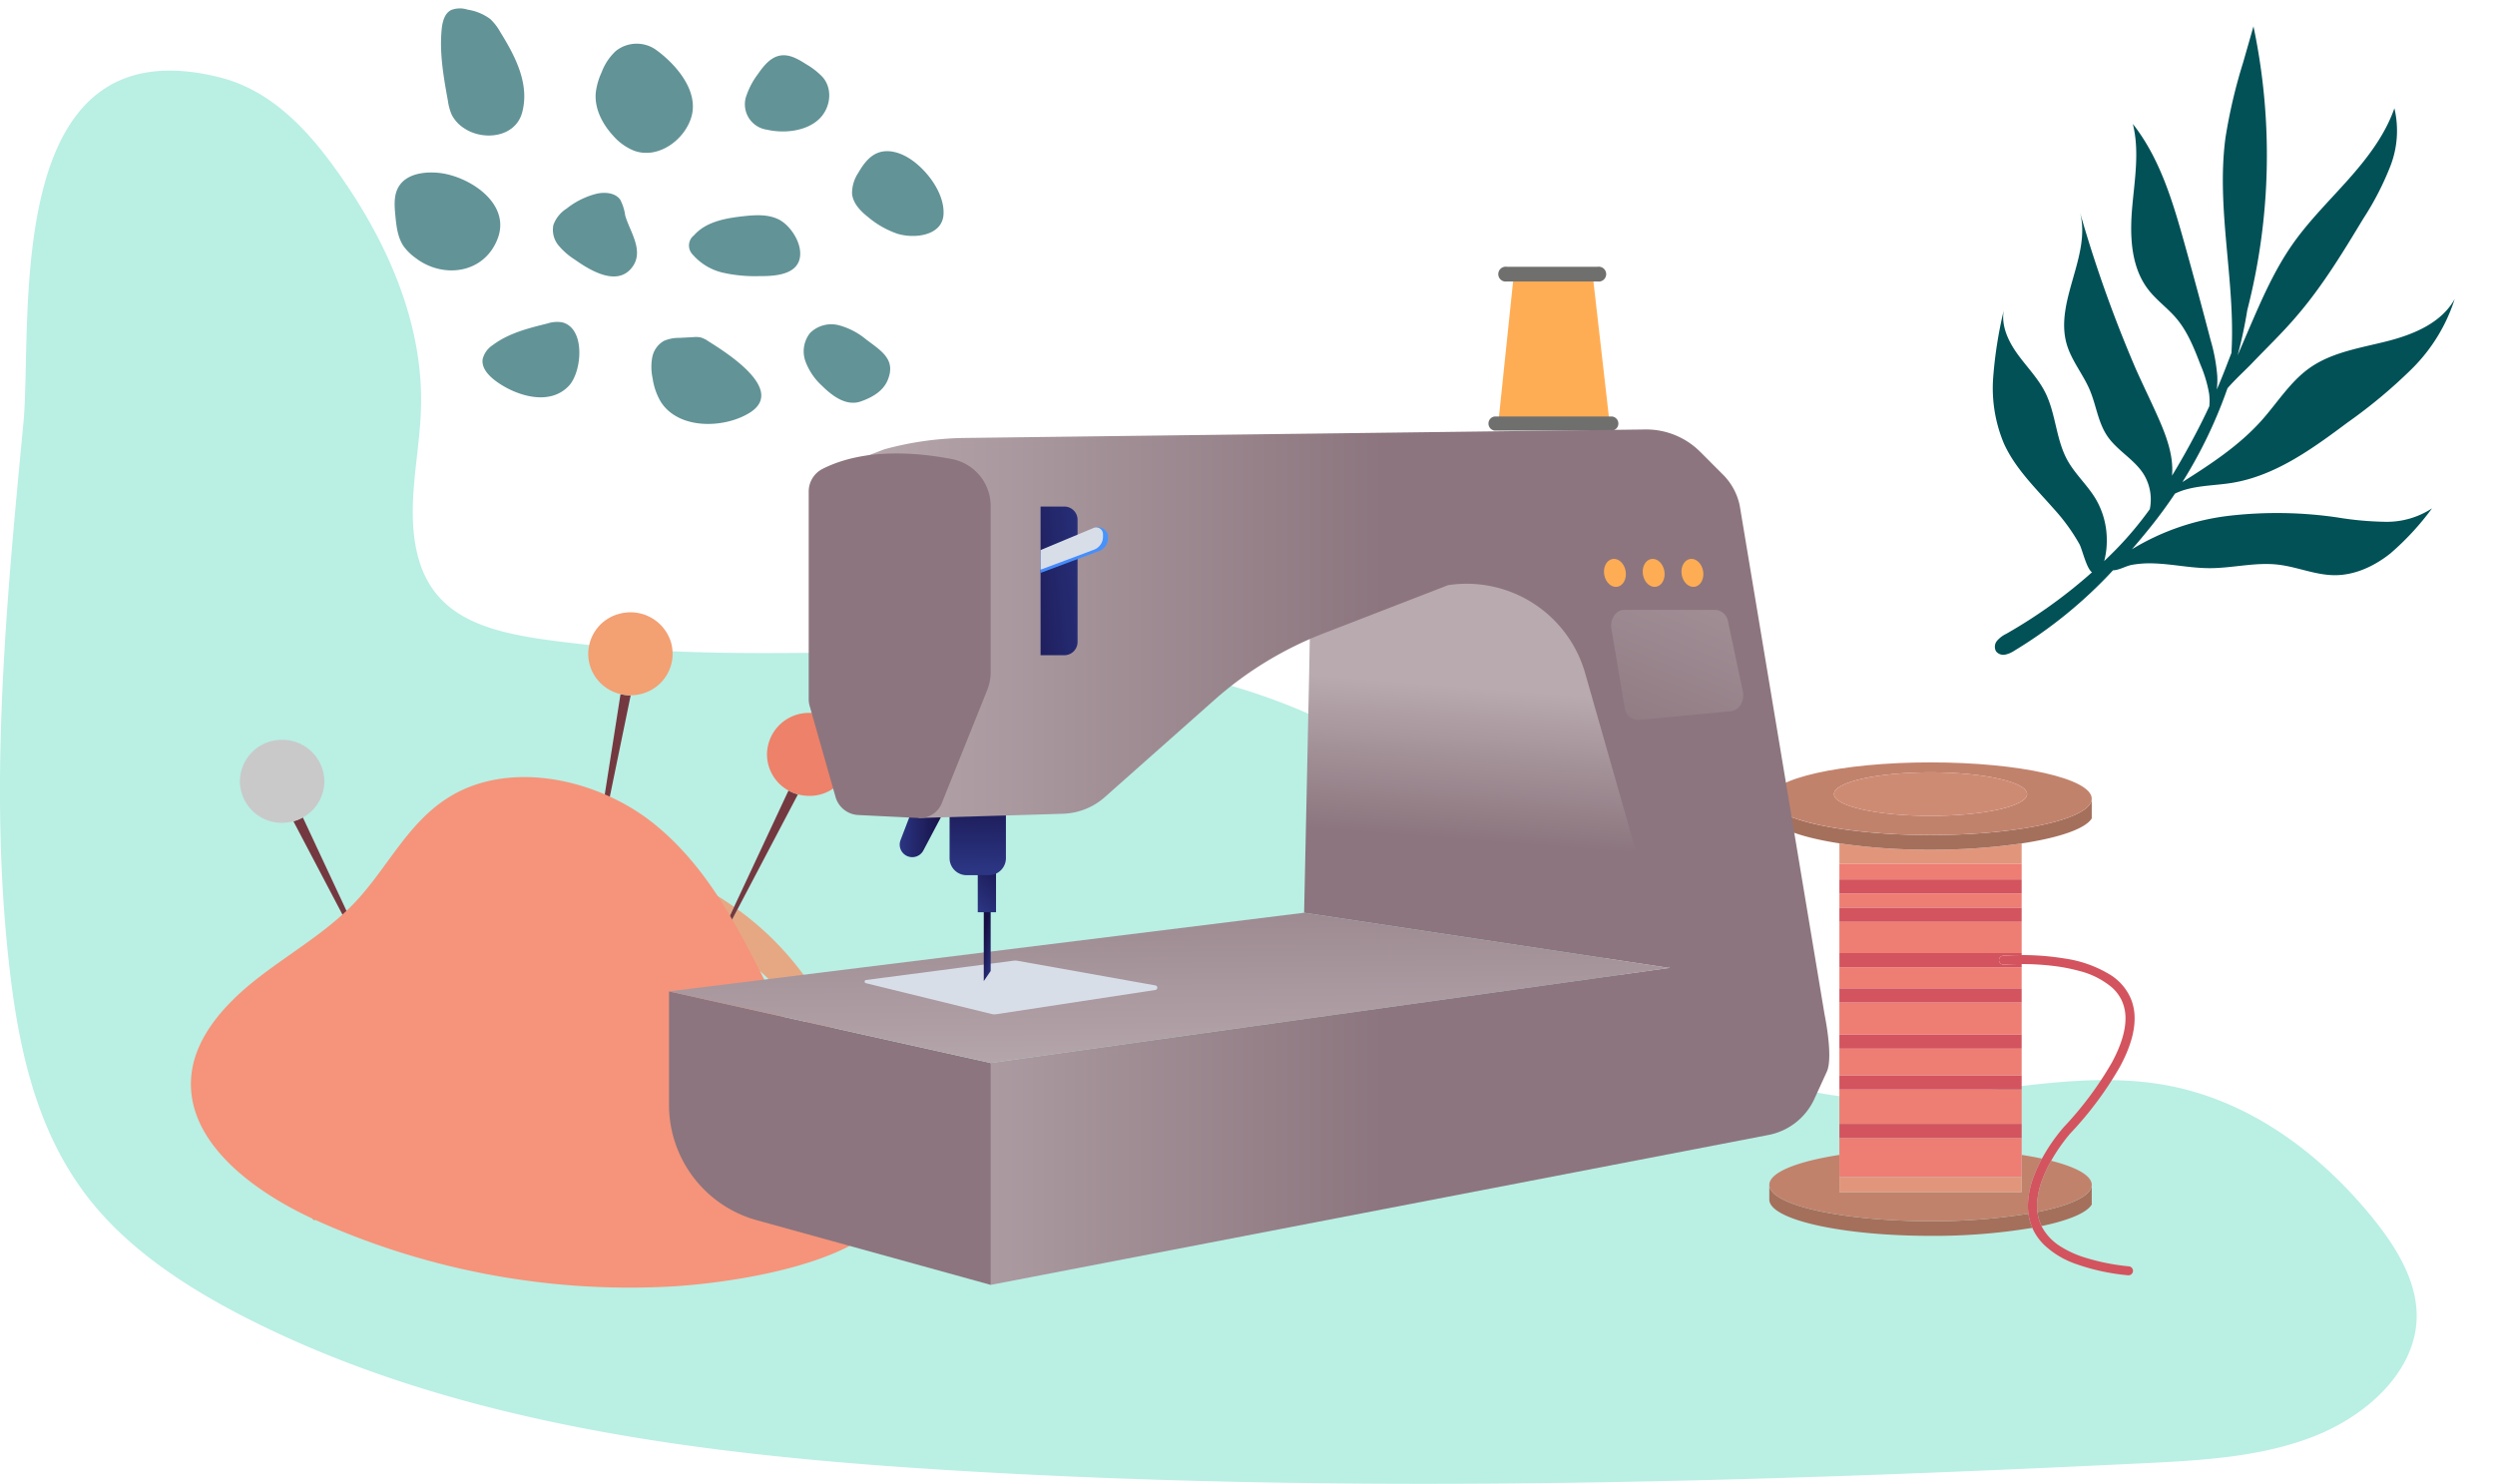 <svg xmlns="http://www.w3.org/2000/svg" xmlns:xlink="http://www.w3.org/1999/xlink" width="521.367" height="310.066" viewBox="0 0 521.367 310.066">
  <defs>
    <linearGradient id="linear-gradient" x1="1.758" y1="-4.257" x2="0.028" y2="2.091" gradientUnits="objectBoundingBox">
      <stop offset="0" stop-color="#b8aaaf"/>
      <stop offset="0.552" stop-color="#8c757e"/>
      <stop offset="1" stop-color="#8c757e"/>
    </linearGradient>
    <linearGradient id="linear-gradient-2" x1="0.542" y1="1.152" x2="0.333" y2="-2.341" xlink:href="#linear-gradient"/>
    <linearGradient id="linear-gradient-3" x1="0.768" y1="1.08" x2="0.385" y2="0.251" gradientUnits="objectBoundingBox">
      <stop offset="0" stop-color="#2b3582"/>
      <stop offset="1" stop-color="#150e42"/>
    </linearGradient>
    <linearGradient id="linear-gradient-4" x1="0.407" y1="1.037" x2="0.551" y2="0.205" xlink:href="#linear-gradient-3"/>
    <linearGradient id="linear-gradient-5" x1="0.524" y1="0.369" x2="0.484" y2="0.997" xlink:href="#linear-gradient"/>
    <linearGradient id="linear-gradient-6" x1="0.497" y1="0.921" x2="0.505" y2="-0.35" xlink:href="#linear-gradient-3"/>
    <linearGradient id="linear-gradient-7" x1="0" y1="0.5" x2="1" y2="0.5" xlink:href="#linear-gradient-3"/>
    <linearGradient id="linear-gradient-8" x1="0" y1="0.5" x2="1" y2="0.5" xlink:href="#linear-gradient"/>
    <linearGradient id="linear-gradient-9" x1="1.626" y1="-1.773" x2="-1.334" y2="4.099" xlink:href="#linear-gradient"/>
    <linearGradient id="linear-gradient-10" x1="4.891" y1="-1.811" x2="-1.712" y2="1.592" xlink:href="#linear-gradient"/>
    <linearGradient id="linear-gradient-11" x1="1.546" y1="0.045" x2="-1.398" y2="1.235" xlink:href="#linear-gradient-3"/>
    <linearGradient id="linear-gradient-12" x1="2.638" y1="-5.853" x2="-1.829" y2="7.304" gradientUnits="objectBoundingBox">
      <stop offset="0" stop-color="#53d8ff"/>
      <stop offset="0.206" stop-color="#4db9fd"/>
      <stop offset="1" stop-color="#3840f7"/>
    </linearGradient>
  </defs>
  <g id="Grupo_1055043" data-name="Grupo 1055043" transform="translate(-180 -6522.934)">
    <g id="Grupo_1054396" data-name="Grupo 1054396" transform="matrix(0.545, -0.839, 0.839, 0.545, -690.101, 7958.821)" opacity="0.62">
      <path id="Trazado_771758" data-name="Trazado 771758" d="M1720.212,182.568c-.6,2.9-.865,6.576,1.691,8.54,1.9,1.463,4.265,2.741,6.76,2.28,4.585-.846,4.409-4.34,4.695-8.405a14.933,14.933,0,0,0-.625-6.423,6.3,6.3,0,0,0-4.628-4.137,6.18,6.18,0,0,0-5.487,2.418A13.1,13.1,0,0,0,1720.212,182.568Z" transform="translate(-16.941 -47.144)" fill="#025157"/>
      <path id="Trazado_771759" data-name="Trazado 771759" d="M1704.925,145.541a5.052,5.052,0,0,0-.229-1.718,5.272,5.272,0,0,0-.723-1.209q-.883-1.212-1.764-2.424a7.841,7.841,0,0,0-2.277-2.351,5.059,5.059,0,0,0-4.232-.164,11.233,11.233,0,0,0-3.6,2.436,13.408,13.408,0,0,0-3.2,4.126c-2.866,6.288,2.51,14.132,8.2,16.8C1705.318,164.878,1704.984,149.91,1704.925,145.541Z" transform="translate(-6.775 -35.259)" fill="#025157"/>
      <path id="Trazado_771760" data-name="Trazado 771760" d="M1684.827,104.019a6.45,6.45,0,0,0-1.872-2.43c-3-2.81-6.1-5.69-9.96-7.106a4.911,4.911,0,0,0-3.636-.2c-1.756.782-2.268,3.009-2.37,4.928-.272,5,1.62,12.183,7.5,13.221C1678.461,113.129,1686.494,108.834,1684.827,104.019Z" transform="translate(0 -21.384)" fill="#025157"/>
      <path id="Trazado_771761" data-name="Trazado 771761" d="M1702.815,49.316c-1.437-2.774-3.89-5.559-7.011-5.418-2.034.092-3.773,1.417-5.365,2.683-1.794,1.428-3.663,2.953-4.51,5.084a11.4,11.4,0,0,0-.648,3.407c-.509,7.051,4.954,13.654,12.629,12.094C1705.83,65.556,1705.7,54.883,1702.815,49.316Z" transform="translate(-5.861 -5.319)" fill="#025157"/>
      <path id="Trazado_771762" data-name="Trazado 771762" d="M1747.848,38.772a11.291,11.291,0,0,0,1.13-3.194,10.522,10.522,0,0,0-.931-5.065,5.079,5.079,0,0,0-1.982-2.873c-1.351-.737-3.026-.152-4.392.554-4.479,2.314-8.21,5.818-11.877,9.276a10.759,10.759,0,0,0-2.015,2.3,7.359,7.359,0,0,0-.9,3.515c-.139,4.832,4.15,10.167,9.372,8.475C1742.191,49.835,1745.379,44,1747.848,38.772Z" transform="translate(-19.207 0)" fill="#025157"/>
      <path id="Trazado_771763" data-name="Trazado 771763" d="M1725.028,101.562a9.861,9.861,0,0,0,2.169-2.635c.659-1.683-.371-3.568-1.662-4.834a16.6,16.6,0,0,0-6.016-3.552,6.744,6.744,0,0,0-4.372-.44,5.1,5.1,0,0,0-2.974,3.2,14.542,14.542,0,0,0-.642,4.454c-.134,3.662-.05,10.271,4.84,10.915C1720.938,109.271,1722.655,104.244,1725.028,101.562Z" transform="translate(-14.277 -20.064)" fill="#025157"/>
      <path id="Trazado_771764" data-name="Trazado 771764" d="M1769.615,83.8a7,7,0,0,0-4.771-6.807,11.564,11.564,0,0,0-5.371-.062,13.966,13.966,0,0,0-4.246,1.3c-2.928,1.56-4.713,4.709-5.535,7.924a11.457,11.457,0,0,0-.245,5.407c1.209,5.207,7.731,7.658,12.568,6.123C1767.434,95.955,1769.382,88.8,1769.615,83.8Z" transform="translate(-26.369 -15.817)" fill="#025157"/>
      <path id="Trazado_771765" data-name="Trazado 771765" d="M1792.557,129.309a15.32,15.32,0,0,0,.381-4.311c-.013-1.937-.1-4.062-1.386-5.506-1.4-1.57-3.745-1.794-5.851-1.853a16.038,16.038,0,0,0-4.852.391,5.349,5.349,0,0,0-3.841,7.521c1.242,3.41,4.172,7.093,7.855,7.937C1788.009,134.209,1791.638,132.537,1792.557,129.309Z" transform="translate(-35.133 -28.952)" fill="#025157"/>
      <path id="Trazado_771766" data-name="Trazado 771766" d="M1748.293,141.06c-.326-2.461-1.9-4.554-3.472-6.476-2.386-2.914-5.223-5.908-8.95-6.444a2.688,2.688,0,0,0-3.506,1.974,11.884,11.884,0,0,0,.284,7.392,30.339,30.339,0,0,0,3.476,6.652c1.48,2.294,4.076,6.119,7.327,5.269C1746.588,148.607,1748.684,144,1748.293,141.06Z" transform="translate(-20.816 -32.307)" fill="#025157"/>
      <path id="Trazado_771767" data-name="Trazado 771767" d="M1786.524,167.177c-.058-2.25-.774-4.653-2.6-5.973-1.587-1.148-3.687-1.258-5.643-1.156a7.708,7.708,0,0,0-4.438,1.273c-1.638,1.291-2.114,3.549-2.3,5.626a19.033,19.033,0,0,0,.439,6.9c1,3.515,4.732,8.143,8.688,5.827C1784.563,177.4,1786.632,171.407,1786.524,167.177Z" transform="translate(-33.485 -42.544)" fill="#025157"/>
    </g>
    <path id="Trazado_771793" data-name="Trazado 771793" d="M57.543,66.923c2.94-14.6.984-30.214,5.008-44.657a110.447,110.447,0,0,1,5.854-15.1L71.592,0a130.314,130.314,0,0,1-9.536,58.547,93.913,93.913,0,0,1-3.309,9.069q1.553-2.566,3.109-5.128c3.477-5.711,6.989-11.468,11.56-16.348,4.057-4.331,8.86-7.878,13.381-11.722s8.853-8.1,11.575-13.373a20.384,20.384,0,0,1-2.526,11.87A60.712,60.712,0,0,1,88.739,42.96C83.587,49.287,78.4,55.647,72.284,61.045c-3.431,3.077-7.19,5.774-10.805,8.626-1.6,1.263-3.85,2.774-5.785,4.457a97.933,97.933,0,0,1-12.056,18.1c6.453-2.913,12.869-5.938,18.238-10.5,3.767-3.2,7.006-7.146,11.4-9.41,5.094-2.625,11.066-2.657,16.763-3.278s11.825-2.193,15.265-6.776A35.912,35.912,0,0,1,94.332,75.529a107.291,107.291,0,0,1-14.756,9.158c-8.047,4.41-16.494,8.933-25.668,9.148-3.322.078-6.668-.418-9.957.058a13.4,13.4,0,0,0-2.193.512q-2.819,3.162-5.9,6.072-2.281,2.149-4.61,4.183a50.365,50.365,0,0,1,20.987-4.1,87.3,87.3,0,0,1,22.4,3.481,67.82,67.82,0,0,0,9.935,2.326,17.22,17.22,0,0,0,9.957-1.444,56.545,56.545,0,0,1-9.912,8.11c-3.683,2.178-8.02,3.516-12.252,2.884-3.958-.59-7.48-2.822-11.353-3.824-4.635-1.2-9.542-.588-14.282-1.261-3.891-.552-7.614-1.961-11.487-2.623a21.155,21.155,0,0,0-4.475-.317c-1.259.055-2.721.7-3.935.589-.044,0-.08-.01-.121-.015A95.039,95.039,0,0,1,3.966,122.231a5.492,5.492,0,0,1-2.042.552,1.939,1.939,0,0,1-1.779-.953,1.967,1.967,0,0,1,.535-2.168,5.979,5.979,0,0,1,2.071-1.149A105.046,105.046,0,0,0,22.3,108.268c-1.044-.984-1.338-5-1.775-6.183a40.087,40.087,0,0,0-4.235-7.991C13.123,89.266,9.445,84.6,7.821,79.061a29.918,29.918,0,0,1-.293-14.018,89.383,89.383,0,0,1,4.123-13.524c-1.011,3.133.069,6.565,1.61,9.475s3.554,5.6,4.6,8.718c1.58,4.694.841,9.955,2.589,14.588,1.162,3.079,3.348,5.672,4.666,8.688a16.887,16.887,0,0,1,1.166,9.169,16.271,16.271,0,0,1-1.131,4.144q1.4-1,2.771-2.048A73.361,73.361,0,0,0,36.1,96.888a10.1,10.1,0,0,0-.292-7.5c-1.536-3.334-4.8-5.613-6.4-8.915-1.491-3.071-1.378-6.656-2.253-9.956-.918-3.461-2.925-6.609-3.443-10.152-1.35-9.234,7.638-17.546,6.584-26.818a273.258,273.258,0,0,0,7,33.965c.981,3.4,2.075,6.759,3.058,10.154,1.186,4.1,2.309,8.663,1.322,12.932,2.123-2.585,4.137-5.24,6.049-7.89q1.907-2.643,3.68-5.38a11.115,11.115,0,0,0,.326-2.654,27.058,27.058,0,0,0-.936-6.157c-.831-3.583-1.694-7.243-3.659-10.351-1.5-2.369-3.587-4.333-4.972-6.769-2.921-5.137-2.288-11.523-.974-17.285s3.233-11.564,2.6-17.441c4.587,7.868,5.992,17.135,7.2,26.161Q52.384,53.2,53.588,63.588a37.148,37.148,0,0,1,.345,7.707,17.545,17.545,0,0,1-.488,2.784q1.511-2.483,2.914-5.029C56.74,68.356,57.139,67.645,57.543,66.923Z" transform="translate(580 6538.413) rotate(-8)" fill="#025157"/>
    <path id="Trazado_771747" data-name="Trazado 771747" d="M100.045,418.013c16.358-3.4,17.974-18.286,19.974-36.05,4.9-43.5-3.563-88.9,7.6-130.859a131.664,131.664,0,0,1,28.41-53.554c10.449-11.717,22.817-20.948,33.787-32.026s20.835-24.724,23.9-41.088c4.438-23.691-6.065-48.555-1.665-72.255,3.263-17.575,14.409-32.046,27.163-42.539C245.591,4.4,252.917-.214,260.77.008c10.756.3,19.97,9.877,24.465,21.054s5.192,23.793,5.787,36.078c4.037,83.446,6.549,167.181,1.379,250.546-3.109,50.131-9.421,101.535-31.363,145.08-6.433,12.766-14.334,24.906-24.9,33.337-13.8,11.008-30.968,14.827-47.7,16.808-38.087,4.507-76.511.857-114.668-2.795-21.247-2.033-83.933,5.076-72.353-41.059,2.613-10.412,10.513-17.875,18.5-23.707,15.031-10.98,32.4-18.748,50.235-18.336,8.74.2,17.449,2.353,26.163,1.548A33.685,33.685,0,0,0,100.045,418.013Z" transform="translate(685 6537.688) rotate(90)" fill="#baefe4"/>
    <g id="Grupo_1054433" data-name="Grupo 1054433" transform="translate(16.582 -353.123)">
      <g id="Grupo_56088" data-name="Grupo 56088" transform="translate(213.546 7004.014)">
        <g id="Grupo_56086" data-name="Grupo 56086" transform="translate(0 0)">
          <path id="Trazado_106939" data-name="Trazado 106939" d="M1814.289-1718.492a10.219,10.219,0,0,0,.343-2.619,62.683,62.683,0,0,0-25.988-50.7l-3.554,6.769A62.927,62.927,0,0,1,1814.289-1718.492Z" transform="translate(-1684.662 1833.874)" fill="#e6a883"/>
          <path id="Trazado_106941" data-name="Trazado 106941" d="M1764.887-1772.2q2.464.359,4.862.9a8.94,8.94,0,0,1,8.2,2.429,64.281,64.281,0,0,1,11.66,5.7l3.269-7.005a64.38,64.38,0,0,0-28.387-11.244l-1.592,7.726C1763.577-1773.2,1764.235-1772.7,1764.887-1772.2Z" transform="translate(-1689.61 1831.731)" fill="#e6a883"/>
          <path id="Trazado_106942" data-name="Trazado 106942" d="M1762.7-1774.058l.6.07c-.172-.132-.358-.262-.532-.393Z" transform="translate(-1689.655 1833.302)" fill="#e6a883"/>
          <path id="Trazado_106945" data-name="Trazado 106945" d="M1768.847-1772.85c.181-.048.365-.091.54-.133q-2.4-.538-4.862-.9c.8.609,1.585,1.227,2.346,1.855A8.732,8.732,0,0,1,1768.847-1772.85Z" transform="translate(-1689.248 1833.413)" fill="#f6b48c"/>
          <path id="Trazado_106946" data-name="Trazado 106946" d="M1751.691-1773.525a64.429,64.429,0,0,0-26.886,11.877l5.154,11.029A103.4,103.4,0,0,1,1751.691-1773.525Z" transform="translate(-1698.106 1833.492)" fill="#f6b48c"/>
          <path id="Trazado_106947" data-name="Trazado 106947" d="M1723.769-1764.54l3.363,6.393,5.616,10.69c.012-.012.022-.033.039-.043l-5.154-11.029-3.114-6.666-10.427-22.317a8.848,8.848,0,0,1-1.974.8Z" transform="translate(-1700.935 1830.373)" fill="#743940"/>
          <path id="Trazado_106948" data-name="Trazado 106948" d="M1729.449-1753.881l-.1-.206-.007.006Z" transform="translate(-1697.094 1837.827)" fill="#743940"/>
          <path id="Trazado_106949" data-name="Trazado 106949" d="M1720.622-1792.1a8.751,8.751,0,0,0-8.823-8.674,8.75,8.75,0,0,0-8.825,8.674,8.75,8.75,0,0,0,8.825,8.67,9.04,9.04,0,0,0,2.359-.323,8.848,8.848,0,0,0,1.974-.8A8.624,8.624,0,0,0,1720.622-1792.1Z" transform="translate(-1702.974 1827.417)" fill="#c9c9c9"/>
          <path id="Trazado_106950" data-name="Trazado 106950" d="M1781.012-1751.027l4.988-9.49,3.554-6.769,12.629-24.025a8.644,8.644,0,0,1-1.971-.8l-11.37,24.313-3.269,7.005Z" transform="translate(-1685.571 1829.348)" fill="#743940"/>
          <path id="Trazado_106951" data-name="Trazado 106951" d="M1801.859-1788.031a8.749,8.749,0,0,0,8.823-8.67,8.749,8.749,0,0,0-8.823-8.672,8.749,8.749,0,0,0-8.822,8.672,8.643,8.643,0,0,0,4.491,7.55,8.644,8.644,0,0,0,1.971.8A9.209,9.209,0,0,0,1801.859-1788.031Z" transform="translate(-1682.89 1826.39)" fill="#ee8169"/>
          <path id="Trazado_106952" data-name="Trazado 106952" d="M1762.93-1767.641l1.592-7.726,6.783-32.973a8.57,8.57,0,0,1-2.125-.239l-5.206,33.135-1.207,7.683C1762.824-1767.717,1762.878-1767.678,1762.93-1767.641Z" transform="translate(-1689.64 1825.675)" fill="#743940"/>
          <path id="Trazado_106953" data-name="Trazado 106953" d="M1762.794-1774.042l.065-.323c-.042-.029-.084-.062-.127-.089l-.057.406-.4,2.531Z" transform="translate(-1689.75 1833.286)" fill="#743940"/>
          <path id="Trazado_106954" data-name="Trazado 106954" d="M1771.368-1805.223a8.765,8.765,0,0,0,2.36-.327,8.646,8.646,0,0,0,6.071-10.71,8.848,8.848,0,0,0-10.9-5.965,8.65,8.65,0,0,0-6.071,10.711,8.751,8.751,0,0,0,6.419,6.051A8.57,8.57,0,0,0,1771.368-1805.223Z" transform="translate(-1689.703 1822.558)" fill="#f3a073"/>
          <path id="Trazado_106955" data-name="Trazado 106955" d="M1716.739-1713.191c-.462,2.307-.745,4.167-.939,5.45-.1.641-.177,1.146-.239,1.482-.033.166-.062.289-.082.358l-.011.031a.392.392,0,0,0-.06.408.408.408,0,0,0,.539.213.6.6,0,0,0,.177-.123.753.753,0,0,0,.113-.2,2.4,2.4,0,0,0,.106-.4c.13-.6.275-1.732.536-3.333a96.343,96.343,0,0,1,9.905-29.747,97.486,97.486,0,0,1,5.672-9.425l.006-.006a102.8,102.8,0,0,1,23.065-24.071c2.675-2.03,5.528-4.008,8.587-5.925a.407.407,0,0,0,.128-.561.422.422,0,0,0-.576-.122,119.269,119.269,0,0,0-9.874,6.907,103.4,103.4,0,0,0-21.733,22.906c-.017.01-.027.031-.039.043a97.867,97.867,0,0,0-9.67,17.737A96.716,96.716,0,0,0,1716.739-1713.191Z" transform="translate(-1700.208 1832.221)" fill="#d39c7b"/>
          <path id="Trazado_106956" data-name="Trazado 106956" d="M1764.7-1772.908c1.118.838,2.19,1.682,3.248,2.535a6.839,6.839,0,0,1,.734-.461c-.76-.629-1.548-1.246-2.346-1.855-.652-.505-1.31-1-1.987-1.5-.051-.037-.105-.076-.163-.12q-3.381-2.482-7.153-4.854a.414.414,0,0,0-.57.122.4.4,0,0,0,.124.561c2.636,1.658,5.111,3.357,7.454,5.088.043.027.086.06.127.089C1764.343-1773.17,1764.529-1773.04,1764.7-1772.908Z" transform="translate(-1691.06 1832.221)" fill="#d39c7b"/>
          <path id="Trazado_106957" data-name="Trazado 106957" d="M1793.207-1734.905a96.2,96.2,0,0,1,5.565,18.222c.455,2.29.737,4.134.937,5.419.093.642.172,1.147.239,1.509.037.182.07.325.106.445a1.765,1.765,0,0,0,.072.184.881.881,0,0,0,.071.109.787.787,0,0,0,.174.123.42.42,0,0,0,.549-.213.4.4,0,0,0-.061-.408,1.215,1.215,0,0,1-.056-.217c-.111-.505-.267-1.629-.522-3.207a97.075,97.075,0,0,0-9.923-29.976,98.65,98.65,0,0,0-13.875-19.972,8.526,8.526,0,0,1-.449.735A97.45,97.45,0,0,1,1793.207-1734.905Z" transform="translate(-1686.682 1835.865)" fill="#d39c7b"/>
          <path id="Trazado_106958" data-name="Trazado 106958" d="M1751.674-1741.227l18.056-18.642a9.231,9.231,0,0,1-1.556-1.115Z" transform="translate(-1692.114 1836.289)" fill="#743940"/>
          <path id="Trazado_106959" data-name="Trazado 106959" d="M1767.251-1772.153a6.839,6.839,0,0,0-.734.461,8.579,8.579,0,0,0-3.36,9.425,8.582,8.582,0,0,0,2.531,4.031,9.231,9.231,0,0,0,1.556,1.115,8.964,8.964,0,0,0,6.81.824,8.776,8.776,0,0,0,4.924-3.529,8.526,8.526,0,0,0,.449-.735,8.513,8.513,0,0,0,.7-6.453,8.566,8.566,0,0,0-2.163-3.669,8.94,8.94,0,0,0-8.2-2.429c-.175.043-.358.085-.54.133A8.732,8.732,0,0,0,1767.251-1772.153Z" transform="translate(-1689.629 1833.541)" fill="#f9c37f"/>
        </g>
        <g id="Grupo_56087" data-name="Grupo 56087" transform="translate(319.595 31.359)">
          <path id="Trazado_106960" data-name="Trazado 106960" d="M2002.857-1772.365v34.792c1.506.235,2.923.492,4.241.775.261-.485.532-.953.8-1.4a37.492,37.492,0,0,1,3.707-5.122l.006-.01a71.868,71.868,0,0,0,10.081-13.512c2.043-3.775,2.866-6.823,2.864-9.25a8.825,8.825,0,0,0-.768-3.707,8.63,8.63,0,0,0-2.066-2.771,17.086,17.086,0,0,0-6.929-3.473,36.87,36.87,0,0,0-5.494-1.042,55.207,55.207,0,0,0-6.445-.37v5.089Z" transform="translate(-1950.124 1819.592)" fill="none"/>
          <path id="Trazado_106961" data-name="Trazado 106961" d="M1981.037-1721.288c-18.606,0-33.69-3.4-33.69-7.593v3.068c0,4.189,15.084,7.588,33.69,7.588a124.413,124.413,0,0,0,21.275-1.674,11.091,11.091,0,0,1-.815-2.954A123.8,123.8,0,0,1,1981.037-1721.288Z" transform="translate(-1947.347 1817.162)" fill="#a4705c"/>
          <path id="Trazado_106962" data-name="Trazado 106962" d="M2006.325-1723.2a9.112,9.112,0,0,0,.862,2.931c5.573-1.165,9.418-2.731,10.491-4.5v-4.115C2017.678-1726.619,2013.285-1724.591,2006.325-1723.2Z" transform="translate(-1950.297 1817.162)" fill="#a4705c"/>
          <path id="Trazado_106963" data-name="Trazado 106963" d="M2007.307-1730.176a16,16,0,0,0-1.071,5.407,10.6,10.6,0,0,0,.083,1.3c6.959-1.392,11.353-3.42,11.353-5.682,0-1.93-3.208-3.7-8.484-5.031A27.365,27.365,0,0,0,2007.307-1730.176Z" transform="translate(-1950.293 1817.427)" fill="#c1826c"/>
          <path id="Trazado_106964" data-name="Trazado 106964" d="M1981.037-1721.618a123.8,123.8,0,0,0,20.46-1.564,11.82,11.82,0,0,1-.109-1.651,17.663,17.663,0,0,1,1.182-6.042,28.809,28.809,0,0,1,1.752-3.823c-1.318-.283-2.735-.54-4.241-.775v7.8h-38.087v-7.8c-8.845,1.366-14.646,3.665-14.646,6.263C1947.347-1725.019,1962.431-1721.618,1981.037-1721.618Z" transform="translate(-1947.347 1817.492)" fill="#c1826c"/>
          <path id="Trazado_106965" data-name="Trazado 106965" d="M2000.851-1803.987a129.518,129.518,0,0,1-19.043,1.314,127.318,127.318,0,0,1-19.044-1.331v4.271h38.087Z" transform="translate(-1948.118 1820.92)" fill="#e1967c"/>
          <rect id="Rectángulo_5720" data-name="Rectángulo 5720" width="38.088" height="3.162" transform="translate(14.645 86.655)" fill="#e1967c"/>
          <rect id="Rectángulo_5721" data-name="Rectángulo 5721" width="38.088" height="7.176" transform="translate(14.645 68.363)" fill="#ee7d74"/>
          <rect id="Rectángulo_5722" data-name="Rectángulo 5722" width="38.088" height="6.692" transform="translate(14.645 50.178)" fill="#ee7d74"/>
          <rect id="Rectángulo_5723" data-name="Rectángulo 5723" width="38.088" height="3.267" transform="translate(14.645 21.188)" fill="#ee7d74"/>
          <rect id="Rectángulo_5724" data-name="Rectángulo 5724" width="38.088" height="5.591" transform="translate(14.645 59.821)" fill="#ee7d74"/>
          <rect id="Rectángulo_5725" data-name="Rectángulo 5725" width="38.088" height="6.533" transform="translate(14.645 33.313)" fill="#ee7d74"/>
          <rect id="Rectángulo_5726" data-name="Rectángulo 5726" width="38.088" height="2.953" transform="translate(14.645 27.409)" fill="#ee7d74"/>
          <rect id="Rectángulo_5727" data-name="Rectángulo 5727" width="38.088" height="4.429" transform="translate(14.645 42.798)" fill="#ee7d74"/>
          <path id="Trazado_106966" data-name="Trazado 106966" d="M1962.764-1731.023h38.087v-8.162h-38.087v8.162Z" transform="translate(-1948.118 1817.678)" fill="#ee7d74"/>
          <path id="Trazado_106967" data-name="Trazado 106967" d="M2000.08-1804.478c7.8-1.178,13.324-3.053,14.648-5.229v-4.118c0,4.194-15.081,7.594-33.691,7.594s-33.69-3.4-33.69-7.594v3.071c0,2.6,5.8,4.894,14.646,6.26a127.285,127.285,0,0,0,19.044,1.331A129.48,129.48,0,0,0,2000.08-1804.478Z" transform="translate(-1947.347 1821.412)" fill="#a4705c"/>
          <path id="Trazado_106968" data-name="Trazado 106968" d="M1981.037-1821.811c-18.606,0-33.69,3.4-33.69,7.586s15.084,7.594,33.69,7.594,33.691-3.4,33.691-7.594S1999.647-1821.811,1981.037-1821.811Zm0,11.174c-11.141,0-20.178-2.039-20.178-4.549s9.037-4.547,20.178-4.547,20.179,2.033,20.179,4.547S1992.182-1810.637,1981.037-1810.637Z" transform="translate(-1947.347 1821.811)" fill="#c1826c"/>
          <path id="Trazado_106969" data-name="Trazado 106969" d="M1961.57-1815.076c0,2.51,9.037,4.549,20.178,4.549s20.18-2.039,20.18-4.549-9.034-4.547-20.18-4.547S1961.57-1817.59,1961.57-1815.076Z" transform="translate(-1948.059 1821.702)" fill="#ce8b73"/>
          <rect id="Rectángulo_5728" data-name="Rectángulo 5728" width="38.088" height="2.953" transform="translate(14.645 24.456)" fill="#d3545e"/>
          <rect id="Rectángulo_5729" data-name="Rectángulo 5729" width="38.088" height="2.952" transform="translate(14.645 30.362)" fill="#d3545e"/>
          <path id="Trazado_106970" data-name="Trazado 106970" d="M2000.851-1777.575h-.065c-2.071,0-3.467.107-3.617.121h-.013a.953.953,0,0,1-1.033-.854.934.934,0,0,1,.867-1.012c.022-.007,1.518-.13,3.8-.13h.065v-.416h-38.087v2.952h38.087Z" transform="translate(-1948.118 1819.713)" fill="#d3545e"/>
          <rect id="Rectángulo_5730" data-name="Rectángulo 5730" width="38.088" height="2.951" transform="translate(14.645 47.227)" fill="#d3545e"/>
          <rect id="Rectángulo_5731" data-name="Rectángulo 5731" width="38.088" height="2.952" transform="translate(14.645 56.87)" fill="#d3545e"/>
          <rect id="Rectángulo_5732" data-name="Rectángulo 5732" width="38.088" height="2.951" transform="translate(14.645 65.412)" fill="#d3545e"/>
          <rect id="Rectángulo_5733" data-name="Rectángulo 5733" width="38.088" height="2.954" transform="translate(14.645 75.539)" fill="#d3545e"/>
          <path id="Trazado_106971" data-name="Trazado 106971" d="M2012.156-1741.422c.2-.25.362-.446.469-.569l.125-.143.032-.038.009-.008h0l0,0a73.427,73.427,0,0,0,10.337-13.884c2.138-3.95,3.083-7.278,3.083-10.122a10.649,10.649,0,0,0-.743-4.029,11.01,11.01,0,0,0-4.179-4.987,24.825,24.825,0,0,0-9.611-3.492,54.26,54.26,0,0,0-9.071-.73h-.064c-2.278,0-3.774.123-3.8.13a.934.934,0,0,0-.867,1.012.953.953,0,0,0,1.033.854h.013c.15-.013,1.547-.121,3.618-.121h.064a55.2,55.2,0,0,1,6.445.369,36.9,36.9,0,0,1,5.494,1.042,17.088,17.088,0,0,1,6.929,3.473,8.631,8.631,0,0,1,2.066,2.771,8.824,8.824,0,0,1,.768,3.707c0,2.426-.821,5.475-2.864,9.25a71.875,71.875,0,0,1-10.081,13.511l-.006.01a37.46,37.46,0,0,0-3.707,5.122c-.271.447-.542.915-.8,1.4a28.8,28.8,0,0,0-1.752,3.823,17.661,17.661,0,0,0-1.182,6.042,11.82,11.82,0,0,0,.109,1.651,11.089,11.089,0,0,0,.815,2.953c.029.072.06.14.089.217a11.386,11.386,0,0,0,2.36,3.323,18.4,18.4,0,0,0,6.6,3.986,44.683,44.683,0,0,0,10.932,2.382.946.946,0,0,0,1.05-.828.944.944,0,0,0-.841-1.035,45.285,45.285,0,0,1-9.536-1.942,20.994,20.994,0,0,1-4.709-2.186,10.93,10.93,0,0,1-3.876-4c-.054-.1-.1-.2-.145-.291a9.113,9.113,0,0,1-.862-2.931,10.658,10.658,0,0,1-.083-1.3,16,16,0,0,1,1.071-5.407,27.336,27.336,0,0,1,1.882-4c.6-1.075,1.234-2.054,1.81-2.882C2011.2-1740.207,2011.756-1740.928,2012.156-1741.422Z" transform="translate(-1949.875 1819.691)" fill="#d3545e"/>
        </g>
      </g>
      <path id="Trazado_771794" data-name="Trazado 771794" d="M34.079,909.322c-6.52-12.863-12.924-26.329-24.554-35.826s-30.243-13.758-43.148-5.707c-8.661,5.4-12.837,14.873-19.7,22.072-5.9,6.183-13.7,10.6-20.513,15.966s-12.946,12.309-13.586,20.44c-1.047,13.3,12.528,23.675,25.721,29.726a159.661,159.661,0,0,0,73.832,14.047c12.887-.636,48.259-5.212,48.8-21.74.216-6.541-8.919-11.655-12.91-16.331C42.191,925.137,38.032,917.123,34.079,909.322Z" transform="translate(290.792 6174.893)" fill="#f5947a"/>
      <g id="Grupo_56230" data-name="Grupo 56230" transform="translate(303.217 6931.81)">
        <g id="Grupo_55598" data-name="Grupo 55598" transform="translate(171.233)">
          <path id="Trazado_105423" data-name="Trazado 105423" d="M697.234,179.486l-23.443-1.534,3.311-31.688,16.332-.04Z" transform="translate(-671.736 -145.262)" fill="#ffad54"/>
          <path id="Trazado_105424" data-name="Trazado 105424" d="M697.6,176.612H673.014a1.484,1.484,0,0,0,0,2.94H697.6a1.484,1.484,0,0,0,0-2.94Z" transform="translate(-671.732 -145.328)" fill="#6f6f6e"/>
          <path id="Trazado_105425" data-name="Trazado 105425" d="M694.515,145.26h-18.9a1.556,1.556,0,1,0,0,3.065h18.9a1.556,1.556,0,1,0,0-3.065Z" transform="translate(-671.736 -145.26)" fill="#6f6f6e"/>
        </g>
        <path id="Trazado_105426" data-name="Trazado 105426" d="M500.127,297.006v23.716a25.009,25.009,0,0,0,2.1,10.024h0a25.006,25.006,0,0,0,16.248,14.079l48.873,13.51,5.642-20.362-5.642-26Z" transform="translate(-500.126 -145.589)" fill="url(#linear-gradient)"/>
        <path id="Trazado_105427" data-name="Trazado 105427" d="M632.843,280.534,500.127,296.971l67.217,14.964,141.793-19.871Z" transform="translate(-500.127 -145.554)" fill="url(#linear-gradient-2)"/>
        <path id="Trazado_105428" data-name="Trazado 105428" d="M601.859,295.746l-28.8-5.145a2.932,2.932,0,0,0-.891-.02l-30.783,4.03a.339.339,0,0,0-.037.665l26.306,6.449a2.34,2.34,0,0,0,.916.041l33.278-5.072A.481.481,0,0,0,601.859,295.746Z" transform="translate(-500.215 -145.575)" fill="#d8dee8"/>
        <path id="Trazado_105429" data-name="Trazado 105429" d="M567.486,292.7l-1.441,2.116V278.168h1.441Z" transform="translate(-500.269 -145.548)" fill="url(#linear-gradient-3)"/>
        <rect id="Rectángulo_5321" data-name="Rectángulo 5321" width="3.819" height="19.584" transform="translate(64.518 115.292)" fill="url(#linear-gradient-4)"/>
        <path id="Trazado_105430" data-name="Trazado 105430" d="M634.358,220.992c0,2.207-1.226,59.366-1.226,59.366l76.293,11.53L703.783,199.4l-63.047,8.1Z" transform="translate(-500.415 -145.378)" fill="url(#linear-gradient-5)"/>
        <path id="Trazado_105431" data-name="Trazado 105431" d="M558.885,256.933v12.143a3.557,3.557,0,0,0,3.557,3.557H567.1a3.557,3.557,0,0,0,3.557-3.557V256.933Z" transform="translate(-500.254 -145.502)" fill="url(#linear-gradient-6)"/>
        <path id="Trazado_105432" data-name="Trazado 105432" d="M551.17,258.654l-2.558,6.659a2.623,2.623,0,0,0,4.768,2.164l4.659-8.824Z" transform="translate(-500.231 -145.506)" fill="url(#linear-gradient-7)"/>
        <path id="Trazado_105433" data-name="Trazado 105433" d="M741.668,301.552,723.954,195.3a12.778,12.778,0,0,0-3.494-6.521L715.686,184a15.959,15.959,0,0,0-11.487-4.675L561.976,181.1a66.419,66.419,0,0,0-16.779,2.372L534.084,187.7l18.292,72.816s21.466-.6,30.189-.891a13.8,13.8,0,0,0,8.693-3.465l22.907-20.312A75.55,75.55,0,0,1,637,221.929l25.992-10.066a25.746,25.746,0,0,1,28.648,18.388l17.572,61.593L567.417,311.715V358.08l162.54-31.33a13.309,13.309,0,0,0,9.58-7.528l2.6-5.683C743.308,310.988,742.221,304.3,741.668,301.552Z" transform="translate(-500.2 -145.334)" fill="url(#linear-gradient-8)"/>
        <path id="Trazado_105434" data-name="Trazado 105434" d="M724.943,234.126l-3.073-14.519a2.9,2.9,0,0,0-2.656-2.5H700.17c-1.736,0-3.036,1.935-2.686,4l2.763,16.363a2.88,2.88,0,0,0,2.9,2.651l19.354-1.844C724.2,238.115,725.367,236.131,724.943,234.126Z" transform="translate(-500.555 -145.416)" fill="url(#linear-gradient-9)"/>
        <path id="Trazado_105435" data-name="Trazado 105435" d="M559.313,185.522c-7.369-1.418-18.389-2.338-27.048,2.057a5.3,5.3,0,0,0-2.882,4.727V235.69a5.178,5.178,0,0,0,.2,1.42l5.407,19.026a5.194,5.194,0,0,0,4.74,3.767l12.639.625a4.934,4.934,0,0,0,4.821-3.089l9.487-23.619a10.139,10.139,0,0,0,.732-3.784V195.341A9.993,9.993,0,0,0,559.313,185.522Z" transform="translate(-500.19 -145.345)" fill="url(#linear-gradient-10)"/>
        <path id="Trazado_105436" data-name="Trazado 105436" d="M700.452,208.969c.275,1.6-.5,3.073-1.737,3.286s-2.46-.914-2.735-2.517.5-3.073,1.736-3.286S700.176,207.367,700.452,208.969Z" transform="translate(-500.551 -145.393)" fill="#ffad54"/>
        <path id="Trazado_105437" data-name="Trazado 105437" d="M708.565,208.969c.275,1.6-.5,3.073-1.737,3.286s-2.46-.914-2.735-2.517.5-3.073,1.736-3.286S708.29,207.367,708.565,208.969Z" transform="translate(-500.569 -145.393)" fill="#ffad54"/>
        <path id="Trazado_105438" data-name="Trazado 105438" d="M716.678,208.969c.275,1.6-.5,3.073-1.737,3.286s-2.46-.914-2.735-2.517.5-3.073,1.736-3.286S716.4,207.367,716.678,208.969Z" transform="translate(-500.587 -145.393)" fill="#ffad54"/>
        <path id="Trazado_105439" data-name="Trazado 105439" d="M582.906,195.47h-4.968v31.064h4.968a2.76,2.76,0,0,0,2.76-2.759V198.23A2.76,2.76,0,0,0,582.906,195.47Z" transform="translate(-500.295 -145.369)" fill="url(#linear-gradient-11)"/>
        <path id="Trazado_105440" data-name="Trazado 105440" d="M577.938,205.292l11.557-5.448a2.166,2.166,0,0,1,2.549,1.7v.515a2.9,2.9,0,0,1-1.882,2.712l-12.224,4.571Z" transform="translate(-500.295 -145.378)" fill="url(#linear-gradient-12)"/>
        <path id="Trazado_105441" data-name="Trazado 105441" d="M577.938,204.575l11.076-4.623a1.424,1.424,0,0,1,1.972,1.314v.515a2.9,2.9,0,0,1-1.881,2.712l-11.167,4.176Z" transform="translate(-500.295 -145.378)" fill="#d8dee8"/>
      </g>
    </g>
  </g>
</svg>
